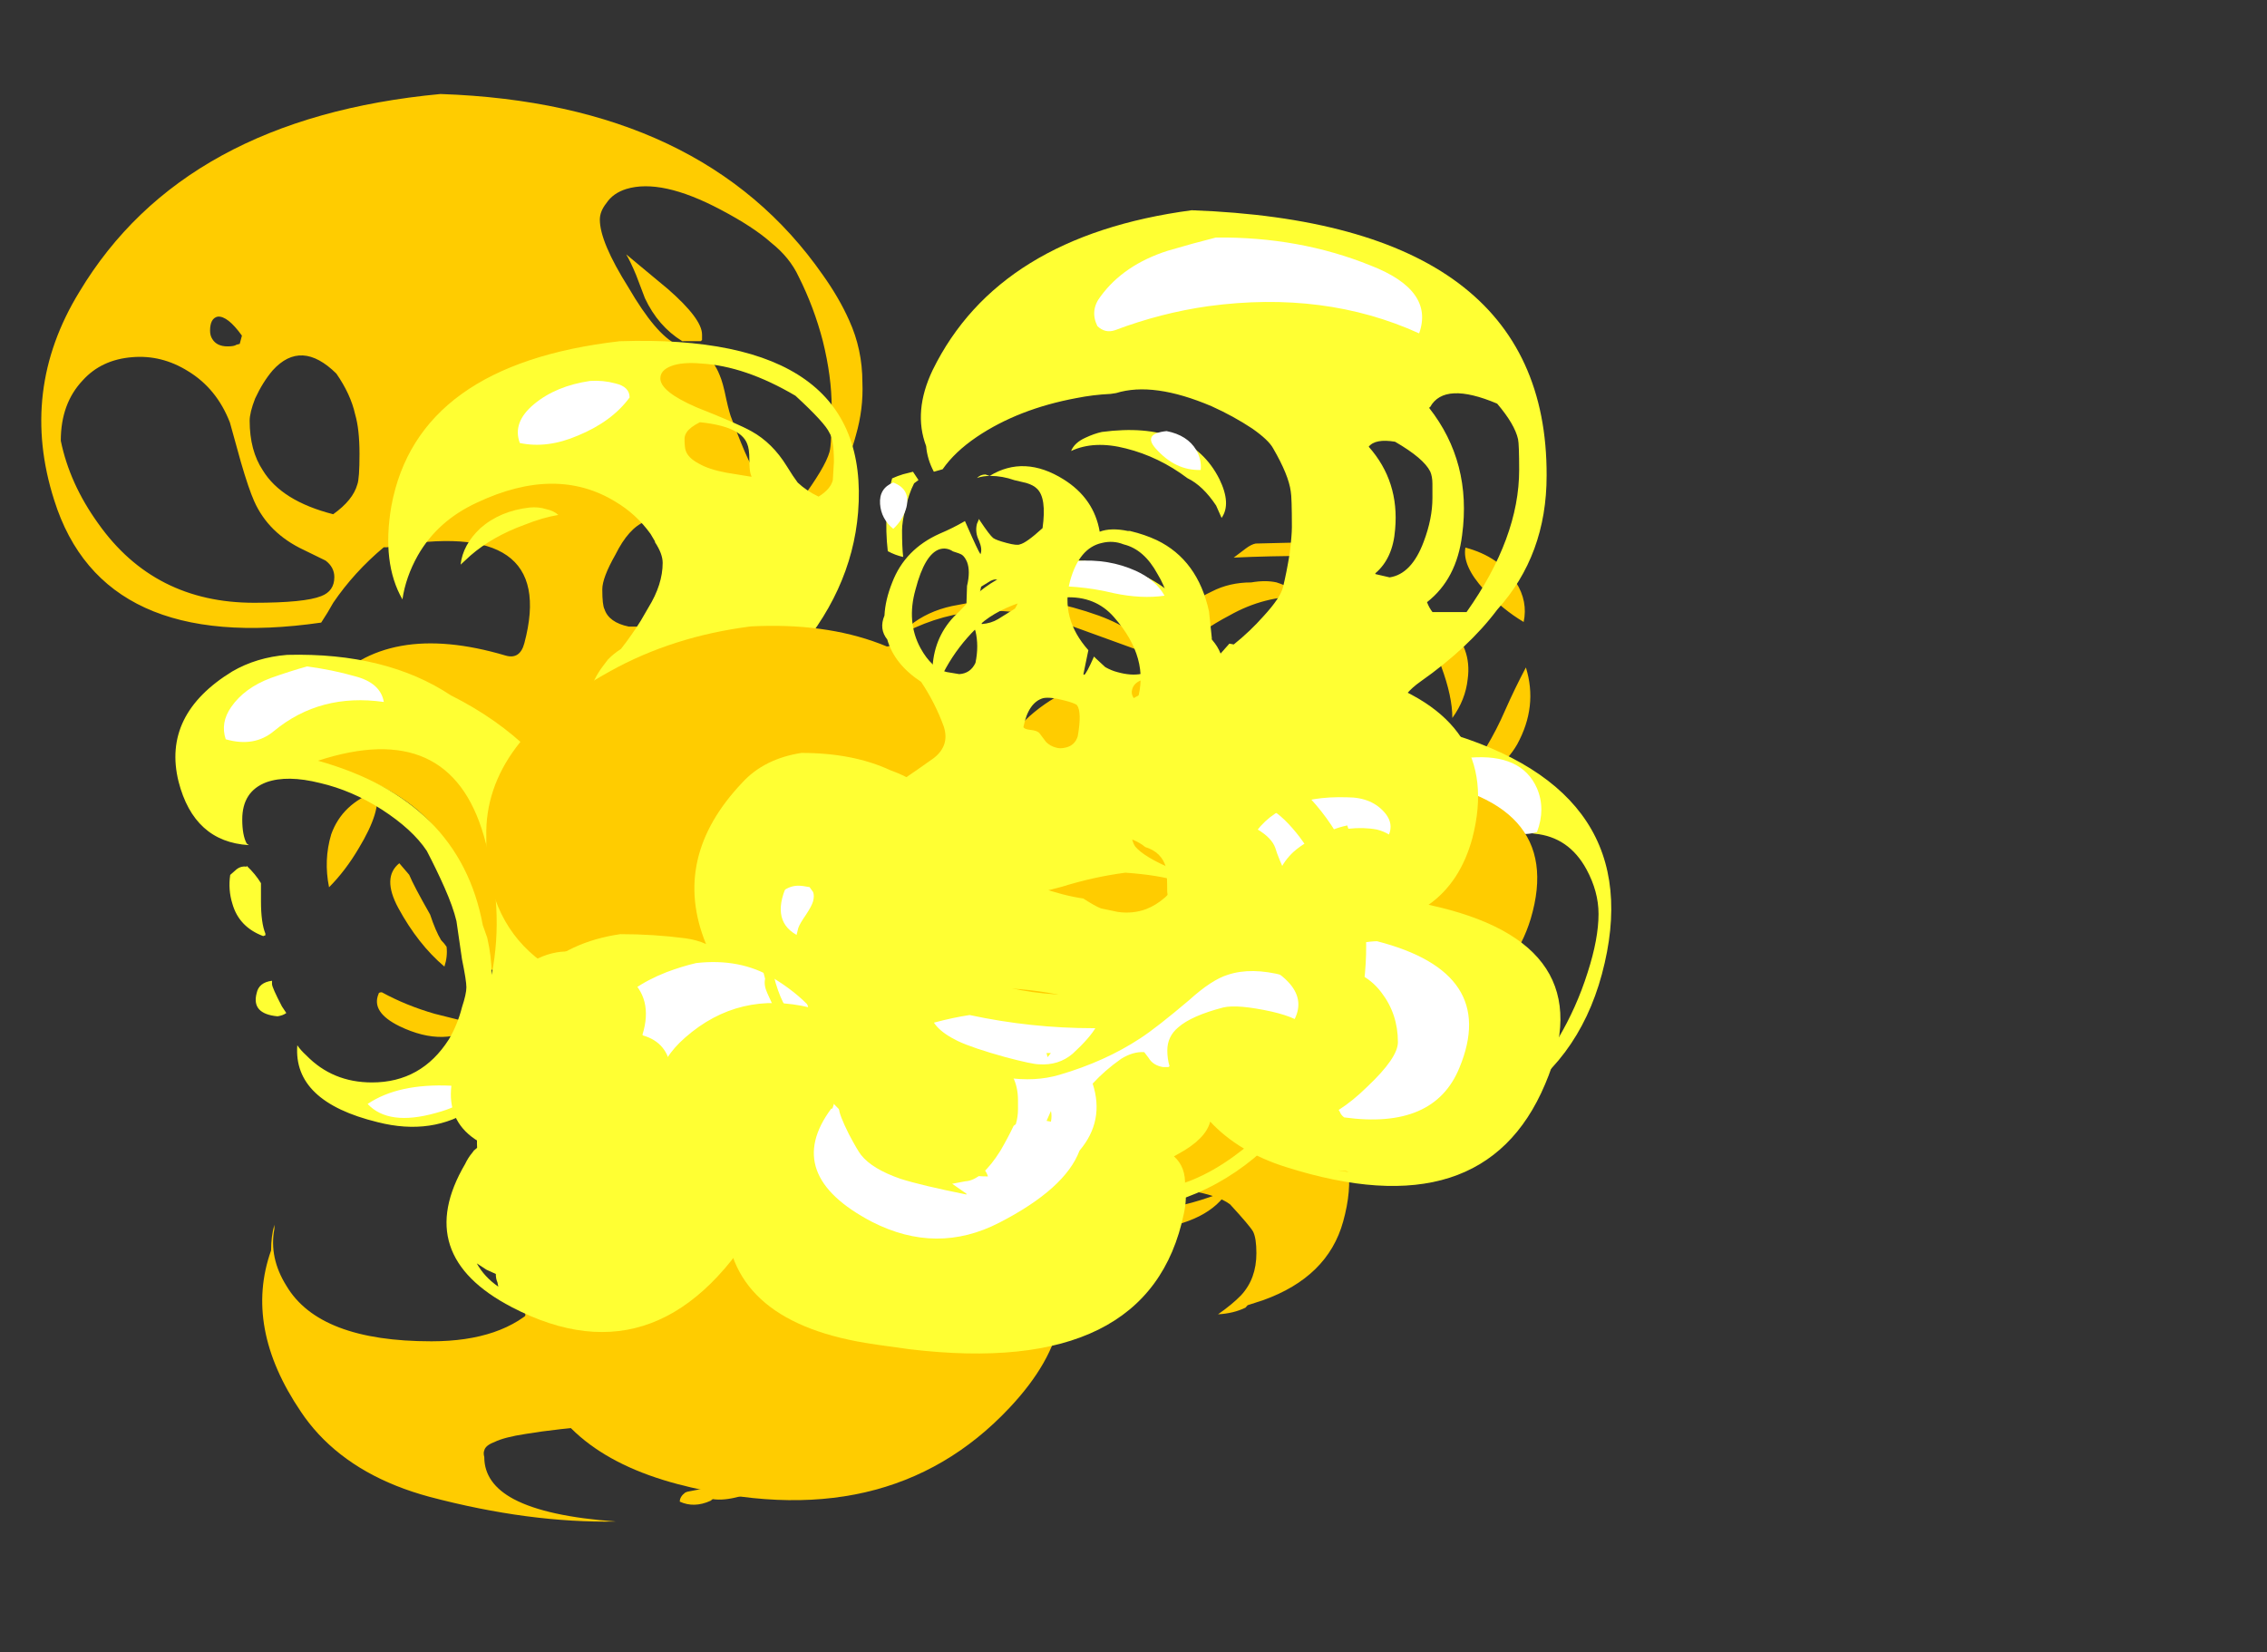 <?xml version="1.0" encoding="UTF-8" standalone="no"?>
<svg xmlns:ffdec="https://www.free-decompiler.com/flash" xmlns:xlink="http://www.w3.org/1999/xlink" ffdec:objectType="frame" height="293.35px" width="402.45px" xmlns="http://www.w3.org/2000/svg">
  <rect width="100%" height="100%" fill="#333333" stroke="none"/>
  <g transform="matrix(1.0, 0.0, 0.0, 1.0, 75.9, 162.75)">
    <use ffdec:characterId="2263" height="86.3" transform="matrix(3.899, -0.002, 0.002, 2.937, -68.658, -146.023)" width="71.5" xlink:href="#shape0"/>
    <use ffdec:characterId="2259" height="52.9" transform="matrix(3.899, -0.002, 0.002, 2.937, 10.407, -51.658)" width="48.9" xlink:href="#shape1"/>
    <use ffdec:characterId="2264" height="43.2" transform="matrix(-0.001, 2.505, -2.505, -0.001, 166.673, -79.981)" width="52.85" xlink:href="#shape2"/>
    <use ffdec:characterId="2258" height="23.45" transform="matrix(-0.346, 2.505, -2.505, 0.001, 66.242, 6.179)" width="26.95" xlink:href="#shape3"/>
  </g>
  <defs>
    <g id="shape0" transform="matrix(1.0, 0.0, 0.0, 1.0, 11.45, 56.7)">
      <path d="M25.35 -43.0 Q25.95 -41.25 25.95 -39.25 26.0 -37.65 25.65 -36.05 25.4 -34.8 24.95 -33.65 L15.9 -16.75 11.9 -15.75 4.1 -20.25 3.35 -20.3 1.55 -20.8 Q4.25 -24.9 9.7 -22.75 10.35 -22.5 10.55 -23.5 12.1 -31.2 4.3 -29.3 L4.15 -29.3 Q2.8 -27.8 1.85 -25.95 1.6 -25.35 1.3 -24.75 -8.65 -22.85 -10.85 -32.15 -12.45 -38.8 -9.7 -44.75 -4.95 -55.25 6.75 -56.7 18.7 -56.15 24.15 -45.75 24.9 -44.35 25.35 -43.0 M24.55 -37.75 Q24.55 -39.6 24.15 -41.75 23.75 -43.8 23.05 -45.65 22.65 -46.8 21.8 -47.7 21.0 -48.65 19.5 -49.7 16.8 -51.6 15.2 -50.95 14.6 -50.7 14.3 -50.1 14.0 -49.6 14.0 -49.1 14.0 -47.75 15.3 -45.0 16.55 -42.15 17.5 -41.55 18.95 -41.4 19.45 -39.7 19.6 -39.25 19.75 -38.25 19.9 -37.35 20.0 -37.05 20.45 -35.45 20.75 -34.6 21.3 -33.05 22.25 -32.05 L23.1 -32.05 Q24.25 -34.1 24.45 -35.05 24.55 -35.5 24.55 -37.75 M43.0 -28.8 L43.4 -29.2 Q43.65 -29.45 43.85 -29.5 L45.45 -29.55 Q46.15 -29.55 46.5 -29.1 L46.25 -28.75 Q44.5 -28.75 42.85 -28.65 L43.0 -28.8 M16.95 -30.85 L16.05 -30.85 Q15.3 -30.45 14.7 -28.85 14.1 -27.45 14.1 -26.75 14.1 -25.8 14.2 -25.55 14.4 -24.75 15.3 -24.5 L16.1 -24.5 17.8 -26.2 16.95 -30.85 M1.5 -28.5 Q1.35 -28.6 0.5 -29.15 -1.1 -30.15 -1.75 -32.1 -2.0 -32.85 -2.35 -34.45 L-2.85 -36.85 Q-3.45 -38.9 -4.75 -39.95 -5.95 -40.95 -7.3 -40.8 -8.7 -40.65 -9.55 -39.4 -10.55 -38.0 -10.55 -35.75 -10.15 -33.15 -8.85 -30.75 -6.3 -25.95 -1.75 -25.95 0.55 -25.95 1.3 -26.35 1.9 -26.65 1.9 -27.5 1.9 -28.1 1.5 -28.5 M2.85 -37.35 Q2.65 -38.55 2.0 -39.8 0.4 -41.9 -0.9 -40.0 -1.35 -39.3 -1.7 -38.3 -1.95 -37.45 -1.95 -36.95 -1.95 -35.15 -1.35 -33.95 -0.5 -32.1 1.85 -31.3 2.75 -32.15 2.95 -33.1 3.05 -33.45 3.05 -34.95 3.05 -36.45 2.85 -37.35 M16.05 -44.35 L15.65 -45.75 Q15.4 -46.55 15.2 -47.0 L17.1 -44.9 Q18.65 -43.1 18.65 -42.15 L18.65 -41.8 Q18.65 -41.85 18.6 -41.75 L17.75 -41.75 Q16.65 -42.65 16.05 -44.35 M22.65 -15.35 Q22.25 -17.85 23.35 -20.05 24.9 -23.1 28.3 -23.55 25.65 -21.6 24.7 -18.5 24.2 -16.95 23.55 -15.8 L31.3 -8.8 31.25 -3.6 Q30.35 -2.15 28.95 -2.4 L21.9 -4.35 Q21.75 -4.65 21.8 -5.0 21.45 -5.15 21.15 -5.35 L19.65 -6.7 19.15 -11.3 22.65 -15.35 M0.65 -18.35 Q7.95 -18.25 10.0 -11.3 L10.2 -2.65 Q8.05 -4.05 7.75 -8.2 7.3 -13.9 1.7 -16.05 -0.95 -17.1 0.65 -18.35 M4.8 -7.5 Q4.05 -9.35 4.85 -10.2 L5.3 -9.5 Q5.5 -8.85 6.25 -7.1 6.5 -6.1 6.75 -5.55 6.9 -5.35 7.0 -5.15 7.05 -4.55 6.9 -3.95 5.7 -5.3 4.8 -7.5 M1.75 -11.95 Q2.25 -13.8 3.8 -14.55 4.05 -13.4 3.0 -11.1 2.4 -9.75 1.65 -8.75 1.4 -10.4 1.75 -11.95 M4.05 -2.4 Q5.15 -1.6 6.45 -1.1 7.6 -0.7 8.5 -0.45 6.95 1.0 4.85 -0.35 3.55 -1.2 3.9 -2.3 3.9 -2.4 4.05 -2.4 M44.8 -27.15 Q45.5 -26.85 46.0 -26.3 44.25 -26.35 42.65 -25.15 41.35 -24.25 40.45 -23.1 L40.05 -24.65 Q40.7 -25.9 41.85 -26.6 42.65 -27.15 43.65 -27.15 44.3 -27.3 44.8 -27.15 M39.45 -22.6 L35.2 -24.65 Q31.3 -26.45 27.9 -24.15 28.05 -24.5 28.3 -24.75 29.15 -25.55 30.3 -25.8 31.2 -26.0 31.9 -26.35 34.4 -26.25 36.7 -25.15 38.55 -24.25 39.45 -22.6 M39.45 -19.85 L34.85 -15.2 Q34.25 -14.85 34.05 -15.5 L34.0 -15.55 Q33.75 -15.4 33.5 -15.2 L33.25 -14.9 Q32.65 -14.95 32.1 -15.15 32.0 -15.2 31.95 -15.35 32.25 -17.95 34.25 -19.8 36.05 -21.45 38.45 -21.5 39.6 -21.55 39.0 -20.85 L39.45 -19.85 M40.95 -17.65 L44.5 -13.4 Q45.4 -9.9 42.45 -8.1 L40.65 -8.0 37.8 -9.7 37.8 -14.05 40.95 -17.65 M27.65 -18.35 Q29.8 -21.5 33.45 -21.85 34.05 -21.25 30.6 -19.5 27.7 -18.0 26.8 -14.8 26.4 -16.55 27.65 -18.35 M34.65 -0.85 Q35.4 -1.3 36.05 -1.95 L36.5 -2.6 Q37.15 -3.0 37.75 -3.35 L38.5 -2.9 36.4 -0.85 Q35.35 0.2 34.35 -0.2 34.5 -0.55 34.65 -0.85 M42.95 -0.9 Q43.7 3.05 41.05 5.9 38.85 8.25 36.5 7.05 38.45 5.4 39.55 3.15 L39.65 2.95 Q40.5 1.5 41.1 -0.1 41.35 -0.75 41.5 -1.2 L42.95 -0.9 M54.25 -26.7 Q53.25 -28.15 53.4 -29.25 54.95 -28.7 55.7 -27.15 56.25 -26.0 56.05 -24.75 55.1 -25.5 54.25 -26.7 M53.5 -21.3 Q53.4 -20.05 52.8 -18.95 52.8 -20.25 52.3 -22.05 51.85 -23.8 52.6 -24.55 53.7 -23.2 53.5 -21.3 M55.2 -19.4 Q55.65 -20.75 56.15 -22.0 56.7 -19.65 55.75 -17.35 54.95 -15.5 53.25 -15.1 54.45 -17.1 55.2 -19.4 M44.0 6.75 Q43.3 7.9 42.25 8.3 L42.1 8.35 41.5 8.45 Q42.05 7.6 42.5 6.7 42.95 6.05 43.45 5.2 44.05 4.15 44.45 3.1 45.35 4.6 44.0 6.75 M38.5 10.8 L39.4 10.75 Q40.9 10.5 42.55 9.6 L42.6 9.55 Q41.75 11.55 38.95 12.0 36.15 12.4 34.65 11.1 L35.6 10.6 Q36.45 10.9 37.55 10.95 37.6 10.9 38.5 10.8 M26.0 5.1 Q28.0 6.9 29.1 8.9 28.55 7.5 27.55 6.2 L27.9 6.25 Q34.35 13.6 28.2 22.0 27.3 23.25 26.3 24.3 25.7 24.95 25.05 25.5 L25.45 24.85 25.85 24.3 Q26.9 22.75 27.25 22.15 28.15 20.5 28.15 19.15 L28.1 18.5 Q27.95 18.0 27.35 17.75 24.1 18.0 22.9 19.45 22.8 19.6 22.05 20.75 21.55 21.55 20.9 22.05 19.6 23.0 17.8 23.4 L14.3 23.75 Q11.95 24.0 10.6 24.3 9.6 24.5 9.15 24.8 8.75 25.0 8.7 25.3 8.65 25.45 8.7 25.7 8.7 27.3 10.05 28.25 11.55 29.3 14.7 29.6 10.75 29.7 6.2 28.1 3.0 26.95 1.15 24.3 0.7 23.65 0.35 22.95 -2.25 17.85 -1.0 13.2 -1.0 12.35 -0.85 11.65 L-0.85 11.9 Q-1.1 13.65 -0.3 15.35 1.2 18.7 6.3 18.7 9.55 18.7 11.15 16.5 12.3 14.95 12.3 13.0 12.45 12.4 12.25 11.85 11.95 11.05 10.75 10.85 10.75 9.9 10.85 9.0 11.5 3.25 17.8 3.0 L18.75 2.85 Q23.6 3.15 25.65 5.25 L26.0 5.1 M21.45 20.0 Q21.8 19.4 21.8 18.9 21.8 18.15 21.7 18.0 21.55 17.7 20.55 17.1 16.25 17.65 14.2 18.95 12.55 19.95 12.55 21.3 12.55 22.0 13.0 22.3 13.65 22.75 15.6 22.75 18.6 22.75 20.4 21.3 21.1 20.7 21.45 20.0 M27.3 7.95 Q27.25 7.95 27.25 8.55 L28.0 10.9 Q28.75 13.25 28.75 13.35 28.75 13.7 28.65 13.8 L28.55 13.9 28.8 13.9 Q29.05 13.5 29.3 12.8 29.55 12.05 29.55 11.6 29.5 10.7 29.25 9.85 28.65 8.05 27.3 7.95 M20.3 28.1 Q19.6 28.35 19.1 28.25 L19.0 28.35 Q18.25 28.8 17.6 28.4 17.6 28.1 17.85 27.85 L17.95 27.8 Q20.65 27.15 22.05 26.1 22.15 27.4 20.3 28.1 M-8.65 -42.75 L-8.65 -42.75 M-2.55 -41.55 L-2.4 -41.6 -2.3 -42.1 Q-2.95 -43.3 -3.4 -43.25 -3.75 -43.15 -3.75 -42.4 -3.75 -42.1 -3.65 -41.9 -3.45 -41.45 -2.95 -41.45 -2.65 -41.45 -2.55 -41.55" fill="#ffcc00" fill-rule="evenodd" stroke="none"/>
      <path d="M28.5 -33.35 L28.3 -33.15 Q28.05 -32.5 27.9 -31.6 27.75 -30.8 27.75 -30.3 27.75 -29.3 27.8 -28.7 27.45 -28.8 27.1 -29.05 27.0 -30.2 27.05 -31.45 27.1 -32.5 27.3 -33.45 27.55 -33.6 27.8 -33.7 28.1 -33.8 28.25 -33.85 L28.5 -33.35 M23.95 -32.35 Q24.5 -32.8 24.6 -33.35 L24.65 -34.45 Q24.65 -35.8 24.45 -36.2 24.25 -36.8 22.9 -38.45 20.6 -40.25 18.6 -40.4 17.75 -40.5 17.25 -40.25 16.75 -40.0 16.75 -39.5 16.75 -38.7 18.4 -37.75 20.3 -36.75 20.9 -36.3 21.85 -35.6 22.5 -34.2 22.8 -33.55 23.0 -33.2 23.4 -32.7 23.95 -32.35 M29.2 -33.85 Q28.9 -34.6 28.85 -35.4 28.25 -37.5 29.15 -40.0 32.15 -48.1 40.95 -49.65 57.15 -48.85 57.1 -33.6 57.1 -28.8 54.85 -25.5 53.55 -23.2 51.35 -21.15 50.6 -20.45 50.35 -19.6 50.95 -19.3 51.6 -19.15 52.35 -19.0 52.55 -18.25 L52.35 -18.15 Q61.85 -14.55 59.6 -3.45 57.4 7.35 45.9 7.05 40.35 6.9 36.45 3.1 36.7 4.0 36.8 5.1 37.45 17.25 25.1 19.65 12.05 22.15 8.85 10.1 8.05 7.05 8.6 4.3 L8.25 4.6 Q6.35 6.3 3.85 5.45 0.0 4.2 0.2 0.8 0.35 1.1 0.6 1.4 1.8 3.05 3.6 3.05 5.85 3.05 7.1 0.45 7.5 -0.45 7.7 -1.5 7.9 -2.3 7.9 -2.7 7.9 -3.1 7.7 -4.4 L7.45 -6.7 Q7.3 -7.55 6.9 -8.75 6.55 -9.8 6.1 -10.95 5.45 -12.25 4.05 -13.45 2.7 -14.6 1.25 -15.05 -0.25 -15.55 -1.2 -15.1 -2.3 -14.55 -2.3 -12.85 -2.3 -11.9 -2.1 -11.4 L-2.0 -11.3 Q-4.5 -11.5 -5.2 -15.15 -5.95 -19.2 -2.75 -21.8 -1.65 -22.65 -0.25 -22.8 4.25 -22.95 7.2 -20.35 9.3 -18.95 10.8 -17.0 11.5 -16.15 12.3 -15.9 13.0 -16.4 13.8 -16.7 13.05 -17.75 13.45 -20.2 13.65 -21.3 14.15 -22.15 L14.35 -22.5 Q14.6 -22.85 14.95 -23.15 15.45 -24.0 15.85 -24.85 L16.2 -25.65 Q16.85 -27.05 16.85 -28.35 16.85 -28.9 16.5 -29.6 L16.5 -29.65 16.3 -30.1 Q15.65 -31.3 14.7 -32.05 12.0 -34.25 8.4 -32.0 6.6 -30.9 5.7 -28.8 5.15 -27.5 5.0 -26.15 4.05 -28.35 4.5 -31.8 5.7 -40.35 14.9 -41.75 26.4 -42.25 25.75 -31.4 25.45 -26.55 22.65 -22.45 21.3 -16.4 28.45 -15.25 32.0 -14.7 35.0 -15.5 36.85 -16.95 37.8 -18.8 38.1 -19.3 38.45 -20.0 39.05 -22.55 37.4 -25.05 36.55 -26.35 35.15 -26.25 34.25 -26.45 33.15 -25.95 31.8 -25.35 31.1 -24.35 30.3 -23.3 29.75 -22.0 29.5 -21.4 29.35 -20.95 29.1 -21.5 29.15 -22.3 29.3 -24.15 30.35 -25.4 L30.6 -25.75 Q32.3 -28.25 35.25 -28.5 39.35 -28.45 41.05 -24.85 L41.25 -24.4 Q42.0 -23.7 42.25 -22.85 L42.65 -23.45 42.85 -23.4 Q43.6 -24.2 44.2 -25.1 45.0 -26.25 45.1 -26.9 45.25 -27.7 45.4 -28.9 45.5 -30.0 45.5 -30.5 45.5 -32.3 45.45 -32.65 45.35 -33.65 44.65 -35.25 44.45 -35.75 43.7 -36.45 42.85 -37.2 41.85 -37.8 39.2 -39.3 37.5 -38.6 L37.25 -38.55 Q36.45 -38.5 35.7 -38.3 33.05 -37.65 31.15 -35.95 30.15 -35.05 29.6 -34.0 29.45 -33.95 29.2 -33.85 M36.1 -35.9 Q36.5 -36.15 36.85 -36.25 40.85 -36.95 42.2 -33.4 42.75 -31.9 42.3 -31.05 L42.05 -31.8 Q41.45 -33.0 40.75 -33.45 39.45 -34.75 37.95 -35.25 36.5 -35.75 35.45 -35.1 35.6 -35.6 36.1 -35.9 M8.1 -28.8 L7.65 -28.25 Q7.75 -29.45 8.55 -30.45 9.45 -31.5 10.8 -31.7 11.2 -31.75 11.55 -31.6 11.9 -31.5 12.1 -31.25 11.4 -31.1 10.55 -30.65 9.1 -29.95 8.1 -28.8 M18.55 -36.85 Q18.1 -36.55 17.95 -36.25 17.85 -36.05 17.85 -35.85 17.85 -35.35 17.9 -35.15 18.0 -34.7 18.5 -34.35 18.95 -34.0 19.75 -33.8 L20.9 -33.55 20.85 -33.75 Q20.8 -34.0 20.8 -34.6 20.8 -35.25 20.7 -35.55 20.4 -36.6 18.55 -36.85 M9.05 -3.45 Q9.65 -7.45 8.7 -11.85 7.15 -19.0 1.15 -16.4 7.6 -14.0 8.65 -6.45 L8.85 -5.7 Q9.05 -4.55 9.05 -3.45 M18.75 16.45 Q19.05 16.1 19.05 15.7 19.05 15.35 18.65 14.95 18.4 14.65 17.85 14.25 16.25 14.1 15.9 14.6 15.75 14.8 15.75 15.15 L15.75 15.7 Q15.75 15.9 15.9 16.25 16.1 16.75 16.6 17.25 L17.5 17.35 Q18.4 16.8 18.75 16.45 M13.3 12.75 Q13.7 12.55 14.0 11.9 14.3 11.35 14.3 11.0 14.3 10.8 14.0 9.9 13.6 8.75 13.15 7.8 11.65 4.8 9.9 4.8 9.15 4.8 8.95 5.0 8.8 5.2 8.8 5.85 8.8 6.25 8.95 7.5 9.15 8.7 9.3 9.6 L9.5 10.5 Q9.65 11.15 10.0 11.55 10.9 12.7 13.3 12.75 M28.4 12.3 Q27.1 13.4 25.25 14.1 24.25 14.45 22.1 15.0 20.35 15.45 19.7 15.8 18.75 16.35 18.75 17.3 18.75 17.45 18.95 17.8 19.2 18.25 19.65 18.65 20.95 19.7 23.1 19.7 29.25 19.7 32.5 15.3 33.6 13.8 34.2 11.95 34.65 10.65 34.65 9.9 34.65 9.1 34.15 8.7 33.45 8.15 32.1 9.5 L31.15 10.35 30.35 11.05 29.35 11.7 Q28.55 12.15 28.4 12.3 M23.15 13.6 Q23.3 13.75 23.9 14.1 L24.85 14.1 Q25.45 14.05 26.55 13.4 27.6 12.8 28.65 11.95 31.25 9.8 31.25 8.5 31.25 8.1 30.3 7.45 26.8 7.45 24.65 9.9 23.9 10.8 23.45 11.85 23.05 12.75 23.05 13.25 23.05 13.5 23.15 13.6 M54.95 -10.5 Q54.9 -9.95 54.95 -8.9 55.0 -7.85 54.95 -7.5 55.0 -5.4 53.15 -2.4 52.55 -1.4 51.75 -0.6 L50.6 0.55 Q50.05 1.1 49.8 1.55 49.5 2.1 49.5 2.95 49.5 3.65 49.6 3.85 49.85 4.45 50.75 4.95 L52.95 5.05 Q55.55 5.05 57.6 0.45 58.45 -1.45 58.95 -3.55 59.45 -5.6 59.45 -7.1 59.45 -8.45 58.9 -9.8 58.1 -11.75 56.55 -11.95 55.15 -12.3 54.95 -10.5 M54.45 -7.35 Q54.15 -8.2 53.6 -8.65 51.1 -8.35 49.45 -5.45 48.8 -4.35 48.45 -3.1 48.1 -2.05 48.1 -1.35 48.1 -0.85 48.2 -0.55 48.3 -0.2 48.5 0.05 50.95 0.55 52.95 -2.5 53.65 -3.55 54.15 -4.85 54.55 -6.0 54.55 -6.55 L54.45 -7.35 M50.2 -35.65 Q49.3 -35.85 49.0 -35.35 50.4 -33.25 50.2 -30.35 50.1 -28.6 49.3 -27.7 L49.3 -27.65 49.95 -27.45 Q50.95 -27.65 51.5 -29.6 51.9 -31.0 51.9 -32.25 L51.9 -33.1 Q51.9 -33.55 51.8 -33.85 51.5 -34.65 50.2 -35.65 M55.8 -35.8 Q55.65 -36.7 54.85 -37.95 52.45 -39.3 51.8 -37.75 L51.75 -37.7 Q53.7 -34.4 53.25 -30.0 53.0 -27.35 51.65 -25.95 51.75 -25.6 51.9 -25.35 L53.45 -25.35 Q55.85 -29.85 55.85 -33.95 55.85 -35.5 55.8 -35.8 M35.85 -3.5 L35.4 -3.4 35.05 -2.4 Q34.55 -1.05 34.35 0.2 35.7 1.05 36.35 2.7 38.7 5.05 42.3 5.05 43.25 5.05 44.0 4.15 44.4 3.65 44.85 2.9 L44.1 3.15 Q44.3 2.6 42.8 0.9 41.25 -0.85 39.4 -2.1 37.2 -3.6 35.85 -3.5 M42.85 -11.4 Q42.55 -11.75 42.05 -11.6 41.55 -11.45 41.25 -10.95 40.85 -10.4 40.85 -9.7 40.85 -9.35 41.0 -9.05 41.1 -8.75 41.5 -8.35 L42.35 -8.3 Q42.6 -8.85 43.05 -9.5 43.25 -9.7 43.25 -10.25 43.25 -11.05 42.85 -11.4 M29.6 -18.5 L29.7 -18.35 Q29.8 -17.75 30.15 -17.2 30.75 -16.05 31.8 -15.75 30.45 -15.4 29.45 -16.9 28.75 -17.9 29.6 -18.5 M39.7 -15.65 Q39.05 -15.35 38.65 -14.55 38.15 -13.65 38.15 -12.55 38.15 -11.6 38.35 -11.2 38.75 -10.55 40.1 -9.8 L40.1 -9.85 39.8 -10.2 Q39.55 -10.4 39.55 -10.75 39.55 -10.95 39.85 -11.3 L40.4 -12.0 Q41.25 -12.95 41.25 -13.9 41.25 -15.1 40.75 -15.55 40.35 -15.95 39.7 -15.65 M22.35 -8.05 Q21.15 -8.15 20.9 -7.75 20.8 -7.6 20.8 -6.9 20.8 -5.85 21.3 -5.25 22.0 -4.4 24.05 -4.05 24.25 -4.3 24.35 -4.7 24.5 -5.15 24.5 -5.55 24.5 -6.1 23.75 -6.85 L22.35 -8.05 M20.65 -11.75 Q20.65 -11.0 20.85 -10.55 21.05 -10.15 21.55 -9.8 23.2 -8.95 24.7 -7.9 25.6 -7.25 26.2 -5.7 26.5 -4.8 26.65 -4.5 27.0 -3.8 27.5 -3.3 L29.6 -3.25 Q30.4 -3.55 30.6 -4.45 30.65 -4.75 30.65 -6.1 30.65 -7.6 30.3 -8.65 29.8 -10.3 28.5 -11.3 28.0 -11.9 26.7 -12.45 25.45 -12.95 24.05 -13.15 22.6 -13.35 21.65 -13.05 20.65 -12.7 20.65 -11.75 M-2.55 -9.85 Q-2.35 -10.05 -2.1 -10.0 L-2.1 -10.05 Q-1.7 -9.55 -1.45 -9.0 L-1.45 -7.9 Q-1.45 -6.6 -1.25 -5.95 L-1.25 -5.85 -1.35 -5.8 Q-2.45 -6.35 -2.75 -7.75 -2.95 -8.6 -2.85 -9.5 L-2.55 -9.85 M-0.95 -3.1 L-0.95 -2.9 Q-0.95 -2.7 -0.5 -1.55 L-0.3 -1.15 Q-0.45 -1.0 -0.7 -0.95 -1.9 -1.1 -1.65 -2.35 -1.55 -3.0 -0.95 -3.1" fill="#ffff33" fill-rule="evenodd" stroke="none"/>
      <path d="M39.85 -47.2 Q41.0 -47.65 42.05 -48.0 45.85 -48.05 49.1 -46.3 52.0 -44.8 51.3 -42.2 47.0 -44.8 41.7 -43.85 39.55 -43.45 37.45 -42.4 37.0 -42.2 36.65 -42.65 36.3 -43.6 36.8 -44.45 37.85 -46.35 39.85 -47.2 M27.95 -31.7 Q27.8 -30.95 27.35 -30.4 26.8 -31.0 26.75 -31.9 26.7 -32.85 27.35 -33.2 28.15 -32.8 27.95 -31.7 M41.35 -33.95 Q40.2 -33.9 39.3 -35.25 38.7 -36.15 39.8 -36.3 40.75 -36.05 41.15 -35.15 41.4 -34.55 41.35 -33.95 M11.0 -37.95 Q12.0 -39.05 13.55 -39.35 14.15 -39.4 14.7 -39.2 15.35 -39.0 15.35 -38.35 14.55 -36.9 13.0 -36.05 11.6 -35.25 10.35 -35.6 10.0 -36.85 11.0 -37.95 M2.85 -21.5 Q4.0 -21.1 4.15 -19.95 1.25 -20.5 -0.85 -18.2 -1.75 -17.2 -3.05 -17.7 -3.3 -18.7 -2.8 -19.65 -2.2 -20.8 -1.0 -21.4 -0.15 -21.8 0.65 -22.1 1.8 -21.9 2.85 -21.5 M39.7 -26.35 Q38.65 -26.15 37.4 -26.5 35.7 -27.05 34.0 -26.9 33.9 -26.9 33.8 -27.1 L33.8 -27.25 Q33.8 -27.85 34.5 -28.05 L35.7 -28.45 Q37.15 -28.6 38.4 -27.85 39.3 -27.3 39.7 -26.35 M23.95 -8.55 Q24.65 -8.2 25.15 -7.65 25.65 -7.1 25.6 -6.4 24.7 -6.1 23.9 -7.1 23.05 -8.05 23.95 -8.55 M29.85 -2.25 Q29.65 -2.95 29.1 -3.25 34.0 -2.2 32.85 3.1 32.05 6.9 28.25 5.9 27.75 4.5 28.95 3.2 30.6 1.5 29.95 -0.85 L29.85 -1.05 29.85 -2.25 M28.05 -0.25 Q27.95 -0.35 27.9 -0.45 27.85 -0.6 27.9 -0.75 L27.95 -1.1 Q28.05 -1.4 28.2 -1.65 L28.25 -1.75 Q28.45 -1.45 28.45 -1.25 L28.45 0.0 Q28.25 0.0 28.05 -0.25 M52.2 -15.5 Q52.25 -15.8 52.55 -15.95 52.95 -16.15 53.35 -16.45 53.45 -16.55 53.6 -16.55 55.95 -16.8 56.65 -14.7 57.05 -13.45 56.65 -12.05 55.65 -11.65 54.85 -12.6 53.6 -14.05 52.2 -15.3 L52.2 -15.5 M48.5 -11.95 Q48.45 -12.4 48.85 -12.4 51.6 -8.3 48.2 -4.1 46.05 -1.4 42.85 -1.65 47.5 -4.1 48.4 -9.4 48.65 -10.95 48.5 -11.95 M48.9 4.9 Q48.1 6.8 46.0 5.7 44.5 4.9 45.65 4.2 L45.7 4.15 Q46.35 4.35 47.0 4.2 48.2 3.9 48.8 4.75 L48.9 4.9 M36.1 7.95 Q36.05 9.9 34.7 11.0 34.8 8.85 34.6 6.6 34.45 4.65 35.25 3.4 36.15 5.4 36.1 7.95 M25.25 5.65 Q26.5 9.75 20.5 10.8 17.65 11.25 16.05 9.85 13.7 9.4 13.5 7.3 14.2 7.6 15.2 7.8 15.3 7.95 15.5 8.0 L15.4 7.85 Q16.75 8.1 18.55 8.1 20.75 8.1 23.5 5.9 24.6 5.05 25.35 4.15 25.4 4.95 25.25 5.65 M6.5 4.9 Q4.35 5.7 3.4 4.35 4.8 3.1 7.2 3.25 8.6 4.15 6.5 4.9 M19.05 18.35 Q19.6 18.65 19.55 19.2 18.45 19.8 17.25 18.8 16.5 18.15 17.6 17.95 18.35 18.0 19.05 18.35" fill="#ffffff" fill-rule="evenodd" stroke="none"/>
    </g>
    <g id="shape1" transform="matrix(1.0, 0.0, 0.0, 1.0, 2.7, 32.45)">
      <path d="M9.35 -32.4 Q16.05 -32.85 19.45 -27.3 21.9 -23.4 19.8 -19.65 19.85 -19.45 19.85 -19.25 19.7 -18.15 20.2 -17.2 20.55 -16.4 21.25 -16.0 22.4 -16.25 23.5 -16.65 24.95 -17.25 26.4 -17.5 32.35 -16.95 29.9 -12.35 28.2 -9.05 24.5 -8.05 21.0 -7.15 18.4 -9.0 L11.85 -10.6 Q8.7 -9.75 5.75 -10.3 L7.35 -9.7 Q-2.1 -9.65 -2.7 -18.45 L-2.7 -19.7 Q-2.8 -25.5 2.95 -29.7 5.8 -31.8 9.35 -32.4 M2.2 -0.45 Q4.05 -3.6 7.75 -4.35 L10.05 -4.75 Q19.6 -5.25 22.95 3.3 L23.4 9.5 Q23.05 12.1 21.1 14.85 15.5 22.75 6.0 19.45 0.45 17.5 -0.65 11.9 -1.35 8.05 -0.4 4.9 -0.25 5.7 0.1 6.4 1.1 8.35 3.5 8.45 4.6 8.0 5.4 6.1 6.1 4.5 6.1 3.35 6.1 2.2 5.25 1.0 4.25 -0.45 2.6 -0.45 L2.2 -0.45 M41.0 -22.0 Q38.65 -23.05 36.75 -21.8 L36.8 -21.95 Q37.2 -22.3 37.55 -22.6 L39.05 -23.25 Q46.5 -22.05 44.85 -14.7 43.4 -8.4 37.2 -10.5 L37.05 -10.85 Q39.95 -10.1 41.8 -11.4 L39.9 -14.55 40.7 -18.0 41.0 -22.0 M26.5 -0.8 L30.25 -5.0 Q37.9 -4.0 36.3 3.6 35.6 6.95 32.65 8.35 L31.95 8.65 31.85 8.8 Q31.3 9.15 30.6 9.2 31.25 8.6 31.65 8.05 32.35 7.05 32.35 5.5 32.35 4.6 32.2 4.2 32.05 3.85 31.15 2.55 30.6 2.0 29.25 1.7 28.0 1.45 27.55 1.9 L26.5 -0.8" fill="#ffcc00" fill-rule="evenodd" stroke="none"/>
      <path d="M33.4 -30.5 Q35.65 -30.55 37.4 -29.35 43.6 -26.8 42.2 -19.6 41.65 -16.9 40.2 -15.55 48.25 -13.25 45.5 -4.7 42.7 4.1 33.7 0.3 31.55 -0.6 30.25 -2.45 30.05 -1.4 28.8 -0.5 L28.6 -0.35 Q29.15 0.3 29.1 1.45 29.2 2.2 29.05 3.1 27.5 13.05 16.55 11.3 L15.2 11.05 14.95 11.0 Q8.4 9.75 8.2 3.5 L8.2 3.2 Q7.0 3.0 6.1 1.05 5.8 0.45 5.8 -0.2 L5.4 -0.35 Q1.15 1.5 -1.2 -3.0 -3.55 -7.35 -0.4 -11.45 1.05 -13.35 3.4 -13.8 4.9 -13.8 6.35 -13.55 6.9 -13.45 7.3 -13.2 5.7 -18.4 8.95 -22.95 9.95 -24.4 11.65 -24.75 14.0 -24.75 15.7 -23.7 18.0 -22.6 19.0 -19.7 20.0 -16.85 18.65 -15.15 L18.65 -15.05 18.75 -14.65 Q18.4 -13.9 18.4 -13.5 18.4 -11.75 20.35 -10.85 21.95 -10.1 24.4 -10.1 25.5 -10.1 26.55 -11.45 26.8 -11.75 27.7 -13.2 28.25 -14.25 28.35 -14.9 28.4 -15.35 28.3 -16.35 28.3 -17.4 28.25 -17.8 28.05 -18.75 27.3 -19.05 26.4 -20.05 24.3 -19.75 23.5 -19.6 22.75 -19.3 22.1 -19.05 21.85 -18.8 L21.65 -18.6 Q21.8 -19.9 22.25 -21.4 24.75 -29.3 33.1 -30.45 L33.4 -30.5 M0.8 -2.0 L0.8 -2.0 M36.45 0.55 L36.05 0.5 36.55 0.6 36.45 0.55" fill="#ffff33" fill-rule="evenodd" stroke="none"/>
      <path d="M16.65 -19.0 Q17.4 -18.4 17.6 -17.7 15.15 -17.8 13.3 -15.8 12.75 -15.2 12.05 -15.05 L12.0 -14.85 Q11.95 -14.6 11.95 -14.35 11.95 -14.1 11.85 -13.85 L11.75 -13.55 Q10.25 -14.3 10.9 -16.5 11.25 -17.85 12.45 -18.75 13.4 -19.5 14.55 -19.7 15.7 -19.75 16.65 -19.0 M10.35 -11.15 Q11.4 -10.3 12.05 -9.35 8.8 -10.4 6.35 -7.55 4.2 -5.05 6.05 -2.55 6.15 -2.45 6.15 -2.3 3.05 -2.1 2.55 -5.85 2.05 -9.7 5.5 -11.5 6.2 -11.85 6.85 -12.05 8.85 -12.35 10.35 -11.15 M3.6 -6.75 Q3.6 -7.35 3.5 -7.6 L3.5 -5.9 Q3.6 -6.25 3.6 -6.75 M19.3 -8.9 Q22.1 -8.1 24.95 -8.1 L26.3 -8.1 Q27.8 -9.0 28.75 -10.7 29.45 -11.95 30.85 -12.25 32.8 -12.3 33.8 -10.9 34.55 -9.85 34.1 -8.65 33.7 -8.9 33.05 -9.1 31.5 -9.55 30.85 -9.35 29.4 -8.85 28.8 -8.15 28.3 -7.6 28.3 -6.75 28.3 -6.25 28.4 -5.8 L28.35 -5.75 28.1 -5.75 Q27.65 -5.85 27.45 -6.3 L27.25 -6.65 Q26.75 -6.7 26.2 -6.25 25.45 -5.55 24.9 -4.75 25.45 -2.5 24.3 -0.7 23.65 1.6 20.65 3.65 17.8 5.6 14.85 3.6 10.75 0.75 13.0 -3.25 L13.05 -3.25 13.15 -3.65 13.35 -3.65 13.35 -3.25 Q13.35 -2.9 13.8 -1.7 14.2 -0.7 14.35 -0.45 14.85 0.4 16.15 1.0 17.1 1.4 19.15 1.95 L19.15 1.9 18.5 1.3 19.1 1.15 Q19.85 1.1 20.7 -0.7 21.05 -1.5 21.3 -2.2 L21.4 -2.3 Q21.5 -2.75 21.5 -3.2 L21.5 -3.75 Q21.5 -5.35 20.55 -6.25 19.75 -7.0 18.5 -7.1 17.35 -7.2 16.4 -6.75 16.05 -6.6 15.85 -6.4 15.85 -6.7 16.0 -7.0 16.3 -7.55 16.8 -7.95 17.2 -8.25 17.7 -8.45 18.55 -8.75 19.3 -8.9 M23.0 -6.6 L22.8 -6.6 22.85 -6.35 23.0 -6.6 M22.8 -2.5 L23.0 -2.45 Q23.05 -2.8 23.0 -3.1 L22.8 -2.5 M37.85 -20.1 Q37.25 -20.25 36.55 -20.15 L36.5 -20.35 Q35.8 -20.15 35.35 -19.75 34.6 -19.4 34.05 -18.75 33.2 -17.7 33.2 -16.15 33.25 -15.55 33.45 -15.0 L33.45 -14.95 Q30.75 -16.0 32.05 -19.35 33.2 -22.2 36.5 -22.05 37.65 -22.05 38.25 -21.05 38.6 -20.45 38.4 -19.8 38.15 -20.0 37.85 -20.1 M38.05 -10.25 Q37.2 -11.75 35.6 -11.8 35.65 -12.0 35.8 -12.25 36.55 -13.3 37.85 -13.35 43.4 -11.45 41.6 -5.7 40.45 -1.95 36.35 -2.7 36.2 -2.85 36.15 -3.05 L36.1 -3.15 Q36.75 -3.7 37.4 -4.55 38.8 -6.3 38.8 -7.25 38.8 -8.95 38.05 -10.25" fill="#ffffff" fill-rule="evenodd" stroke="none"/>
    </g>
    <g id="shape2" transform="matrix(1.0, 0.0, 0.0, 1.0, 6.7, 36.2)">
      <path d="M38.35 -10.3 Q38.35 -10.05 38.25 -9.65 38.15 -9.3 38.05 -9.15 L38.35 -10.3 M31.25 -16.35 L31.0 -15.4 Q30.4 -13.1 30.3 -10.35 30.2 -6.8 31.25 -5.4 L31.9 -5.3 Q33.1 -5.3 34.05 -7.25 34.55 -8.3 35.2 -10.65 35.7 -12.55 35.7 -13.0 35.8 -14.4 34.95 -15.4 32.7 -17.85 31.75 -17.2 31.45 -17.0 31.25 -16.35 M8.05 -7.35 Q8.0 -8.15 7.25 -8.5 6.05 -8.75 5.0 -8.5 L3.35 -7.85 1.8 -7.9 Q0.75 -8.15 0.1 -7.9 -0.25 -7.75 -0.4 -7.55 -0.5 -7.4 -0.65 -6.9 -0.95 -6.45 -0.8 -5.95 -0.45 -4.9 2.05 -4.25 4.35 -3.6 6.2 -4.6 7.65 -5.4 7.9 -6.45 L8.05 -7.35 M1.35 -10.0 Q1.3 -9.85 1.45 -9.55 L1.85 -8.9 2.75 -8.7 3.6 -8.8 Q4.3 -8.85 4.5 -8.95 4.45 -9.6 4.15 -10.1 L3.4 -11.3 Q2.45 -11.9 1.85 -11.2 1.55 -10.85 1.35 -10.0 M13.25 -14.9 Q13.1 -15.55 12.45 -15.75 10.75 -16.05 10.25 -15.7 10.1 -15.55 9.9 -14.75 9.65 -13.8 9.75 -13.3 10.05 -12.25 11.8 -11.9 11.95 -11.95 12.0 -12.4 12.05 -12.9 12.25 -13.05 L12.85 -13.5 Q13.15 -13.8 13.25 -14.2 13.35 -14.5 13.25 -14.9 M9.55 -22.0 Q9.15 -22.25 8.8 -22.15 8.45 -22.05 8.35 -21.55 8.3 -21.25 8.35 -20.75 8.5 -19.75 9.15 -19.6 9.55 -19.5 9.9 -19.85 10.2 -20.2 10.3 -20.55 10.55 -21.5 9.55 -22.0 M4.35 -22.35 Q2.5 -22.35 0.95 -21.4 -0.8 -20.45 -1.15 -19.0 -1.45 -18.25 -1.25 -17.45 -0.9 -15.85 1.45 -15.2 4.1 -14.5 6.35 -16.5 L8.05 -16.15 8.1 -16.2 Q8.05 -16.35 6.8 -16.9 L6.95 -17.05 7.55 -17.7 Q7.8 -18.15 7.9 -18.55 8.45 -20.5 7.3 -21.5 6.25 -22.4 4.35 -22.35 M21.8 -32.8 Q20.2 -32.05 19.0 -31.0 17.6 -29.8 17.3 -28.7 17.1 -28.0 17.15 -27.8 17.15 -27.25 17.95 -27.0 18.4 -27.3 19.05 -28.5 19.65 -29.5 20.35 -29.75 21.05 -29.95 22.75 -30.75 24.9 -31.8 25.0 -32.3 25.3 -33.35 24.25 -33.45 23.35 -33.5 21.8 -32.8 M32.5 -33.0 Q30.1 -32.85 29.4 -30.35 28.8 -28.05 29.35 -26.4 29.7 -25.25 31.15 -23.65 33.1 -21.35 33.85 -20.2 35.5 -17.7 36.45 -14.45 36.95 -12.75 36.65 -10.7 36.1 -8.45 35.9 -7.3 L35.5 -5.35 Q35.25 -4.1 35.3 -3.2 35.45 -0.65 38.1 0.05 39.0 0.25 39.85 0.15 36.8 3.6 32.4 5.45 L30.65 6.25 Q30.1 6.5 29.65 6.4 L28.1 6.8 29.15 6.35 26.5 6.85 Q22.2 7.55 20.0 3.8 17.15 -1.15 14.0 -5.55 13.1 -6.7 11.75 -6.25 10.1 -5.65 8.6 -4.65 7.35 -2.75 5.6 -2.25 4.85 -1.65 3.9 -2.05 2.8 -2.1 1.55 -2.6 -0.8 -3.5 -1.9 -5.95 -2.3 -6.9 -2.8 -7.75 L-2.35 -7.95 Q-0.75 -8.65 -0.45 -8.85 -0.8 -9.0 -1.4 -8.75 -2.0 -8.45 -2.6 -8.6 L-2.95 -8.75 -2.85 -8.8 Q-1.8 -9.5 -1.6 -9.75 -1.45 -9.95 -1.25 -10.7 -1.05 -11.45 -1.15 -11.65 -1.25 -12.1 -2.3 -13.25 -4.45 -13.55 -5.1 -12.85 -5.35 -12.6 -5.5 -12.1 L-5.7 -11.25 Q-6.0 -10.4 -6.0 -9.55 -6.0 -9.0 -5.85 -8.6 -6.1 -8.85 -6.1 -9.2 L-6.0 -9.5 Q-7.5 -11.95 -5.75 -14.75 -4.4 -16.9 -2.05 -17.3 -2.35 -18.1 -2.1 -19.3 L-2.1 -19.45 Q-1.85 -20.5 -1.45 -21.35 -0.05 -24.25 3.6 -25.05 L5.5 -25.25 Q9.55 -24.85 11.6 -21.65 L11.75 -21.45 Q11.8 -20.95 12.1 -20.55 L12.55 -20.1 Q13.7 -18.75 14.4 -17.0 16.9 -11.0 21.5 -11.65 22.7 -11.8 23.15 -13.05 23.75 -14.75 23.95 -16.15 24.5 -17.0 24.65 -17.4 L24.9 -18.6 Q25.05 -19.65 24.7 -20.6 23.6 -23.45 18.05 -24.95 15.6 -25.6 13.65 -24.45 12.5 -23.75 12.05 -22.95 11.9 -25.55 13.6 -28.25 19.45 -37.6 30.6 -35.95 47.35 -29.6 46.1 -15.3 L46.0 -15.5 Q45.8 -16.2 45.15 -17.3 44.8 -17.9 44.8 -19.15 44.75 -20.5 44.55 -21.15 44.35 -23.9 42.2 -26.85 40.25 -29.55 37.5 -31.35 34.7 -33.1 32.5 -33.0 M41.75 -4.6 Q42.0 -6.1 42.4 -7.7 42.7 -9.1 43.65 -9.4 43.65 -7.9 43.2 -6.3 42.85 -4.95 41.75 -4.6 M32.3 3.6 L31.95 3.3 Q31.25 3.4 30.7 3.7 L29.9 4.25 Q28.85 4.8 26.05 4.05 25.75 3.95 25.1 3.5 24.5 3.1 24.15 3.0 23.75 2.9 23.5 3.0 L23.15 3.25 Q23.05 3.75 23.05 4.05 23.05 4.6 23.4 5.1 L24.1 5.35 25.3 5.75 Q27.55 6.35 29.95 5.65 32.1 5.0 32.35 4.15 32.45 3.75 32.3 3.6" fill="#ffff33" fill-rule="evenodd" stroke="none"/>
    </g>
    <g id="shape3" transform="matrix(1.0, 0.0, 0.0, 1.0, -1.6, 21.0)">
      <path d="M11.3 -16.75 Q14.2 -21.55 20.05 -20.95 32.45 -15.6 26.8 -4.0 23.1 3.6 16.65 0.7 16.2 0.55 15.85 0.3 L15.6 0.15 15.7 0.2 Q15.4 -0.05 15.3 -0.4 L15.2 -0.3 Q12.8 4.5 5.9 0.9 -1.2 -2.75 3.4 -9.0 4.9 -11.05 7.5 -10.6 L7.55 -10.65 Q8.05 -12.45 9.9 -12.95 L9.95 -12.95 Q9.95 -14.5 11.3 -16.75 M24.15 -1.85 L23.7 -1.1 Q24.65 -1.75 25.35 -2.85 L25.05 -2.75 Q24.8 -2.6 24.45 -2.55 L24.15 -1.85" fill="#ffff33" fill-rule="evenodd" stroke="none"/>
    </g>
  </defs>
</svg>
